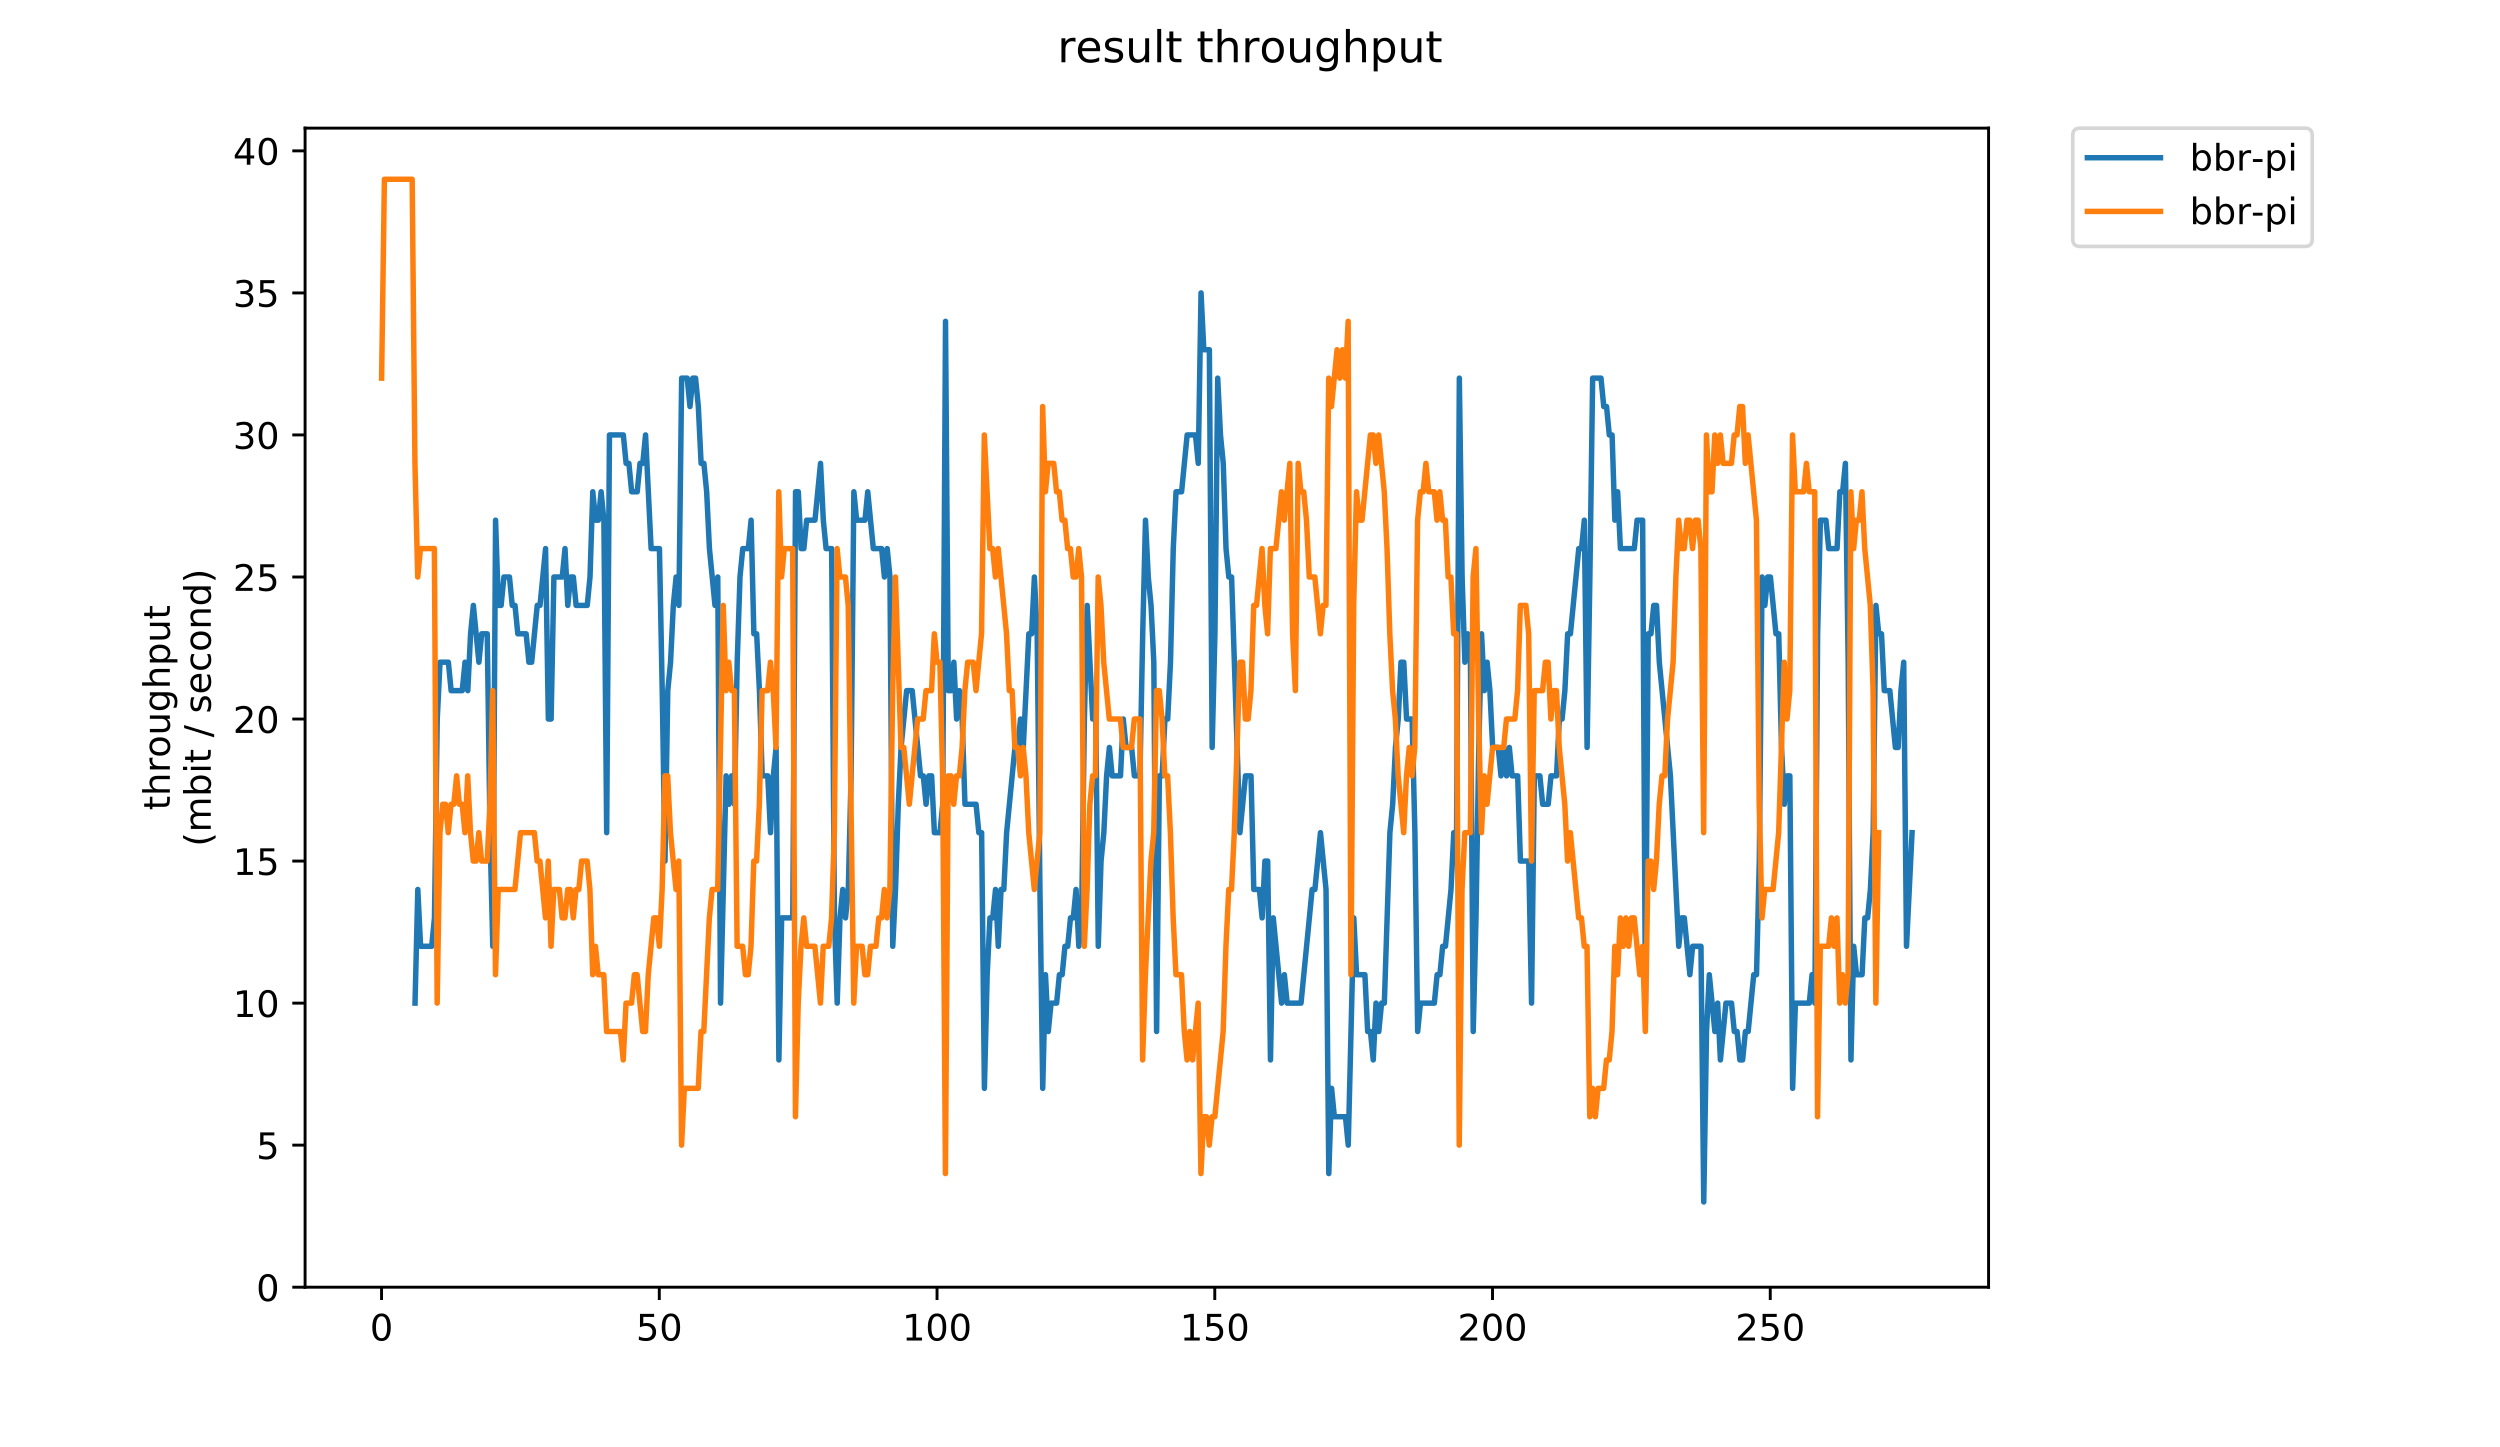 <?xml version="1.0" encoding="utf-8" standalone="no"?>
<!DOCTYPE svg PUBLIC "-//W3C//DTD SVG 1.1//EN"
  "http://www.w3.org/Graphics/SVG/1.1/DTD/svg11.dtd">
<!-- Created with matplotlib (https://matplotlib.org/) -->
<svg height="396pt" version="1.1" viewBox="0 0 684 396" width="684pt" xmlns="http://www.w3.org/2000/svg" xmlns:xlink="http://www.w3.org/1999/xlink">
 <defs>
  <style type="text/css">
*{stroke-linecap:butt;stroke-linejoin:round;}
  </style>
 </defs>
 <g id="figure_1">
  <g id="patch_1">
   <path d="M 0 396 
L 684 396 
L 684 0 
L 0 0 
z
" style="fill:#ffffff;"/>
  </g>
  <g id="axes_1">
   <g id="patch_2">
    <path d="M 83.472 352.174 
L 544.074 352.174 
L 544.074 35.062 
L 83.472 35.062 
z
" style="fill:#ffffff;"/>
   </g>
   <g id="matplotlib.axis_1">
    <g id="xtick_1">
     <g id="line2d_1">
      <defs>
       <path d="M 0 0 
L 0 3.5 
" id="m27e54872f0" style="stroke:#000000;stroke-width:0.8;"/>
      </defs>
      <g>
       <use style="stroke:#000000;stroke-width:0.8;" x="104.392" xlink:href="#m27e54872f0" y="352.174"/>
      </g>
     </g>
     <g id="text_1">
      <!-- 0 -->
      <defs>
       <path d="M 31.781 66.406 
Q 24.172 66.406 20.328 58.906 
Q 16.5 51.422 16.5 36.375 
Q 16.5 21.391 20.328 13.891 
Q 24.172 6.391 31.781 6.391 
Q 39.453 6.391 43.281 13.891 
Q 47.125 21.391 47.125 36.375 
Q 47.125 51.422 43.281 58.906 
Q 39.453 66.406 31.781 66.406 
z
M 31.781 74.219 
Q 44.047 74.219 50.516 64.516 
Q 56.984 54.828 56.984 36.375 
Q 56.984 17.969 50.516 8.266 
Q 44.047 -1.422 31.781 -1.422 
Q 19.531 -1.422 13.062 8.266 
Q 6.594 17.969 6.594 36.375 
Q 6.594 54.828 13.062 64.516 
Q 19.531 74.219 31.781 74.219 
z
" id="DejaVuSans-48"/>
      </defs>
      <g transform="translate(101.211 366.773)scale(0.1 -0.1)">
       <use xlink:href="#DejaVuSans-48"/>
      </g>
     </g>
    </g>
    <g id="xtick_2">
     <g id="line2d_2">
      <g>
       <use style="stroke:#000000;stroke-width:0.8;" x="180.382" xlink:href="#m27e54872f0" y="352.174"/>
      </g>
     </g>
     <g id="text_2">
      <!-- 50 -->
      <defs>
       <path d="M 10.797 72.906 
L 49.516 72.906 
L 49.516 64.594 
L 19.828 64.594 
L 19.828 46.734 
Q 21.969 47.469 24.109 47.828 
Q 26.266 48.188 28.422 48.188 
Q 40.625 48.188 47.75 41.5 
Q 54.891 34.812 54.891 23.391 
Q 54.891 11.625 47.562 5.094 
Q 40.234 -1.422 26.906 -1.422 
Q 22.312 -1.422 17.547 -0.641 
Q 12.797 0.141 7.719 1.703 
L 7.719 11.625 
Q 12.109 9.234 16.797 8.062 
Q 21.484 6.891 26.703 6.891 
Q 35.156 6.891 40.078 11.328 
Q 45.016 15.766 45.016 23.391 
Q 45.016 31 40.078 35.438 
Q 35.156 39.891 26.703 39.891 
Q 22.75 39.891 18.812 39.016 
Q 14.891 38.141 10.797 36.281 
z
" id="DejaVuSans-53"/>
      </defs>
      <g transform="translate(174.019 366.773)scale(0.1 -0.1)">
       <use xlink:href="#DejaVuSans-53"/>
       <use x="63.623" xlink:href="#DejaVuSans-48"/>
      </g>
     </g>
    </g>
    <g id="xtick_3">
     <g id="line2d_3">
      <g>
       <use style="stroke:#000000;stroke-width:0.8;" x="256.372" xlink:href="#m27e54872f0" y="352.174"/>
      </g>
     </g>
     <g id="text_3">
      <!-- 100 -->
      <defs>
       <path d="M 12.406 8.297 
L 28.516 8.297 
L 28.516 63.922 
L 10.984 60.406 
L 10.984 69.391 
L 28.422 72.906 
L 38.281 72.906 
L 38.281 8.297 
L 54.391 8.297 
L 54.391 0 
L 12.406 0 
z
" id="DejaVuSans-49"/>
      </defs>
      <g transform="translate(246.828 366.773)scale(0.1 -0.1)">
       <use xlink:href="#DejaVuSans-49"/>
       <use x="63.623" xlink:href="#DejaVuSans-48"/>
       <use x="127.246" xlink:href="#DejaVuSans-48"/>
      </g>
     </g>
    </g>
    <g id="xtick_4">
     <g id="line2d_4">
      <g>
       <use style="stroke:#000000;stroke-width:0.8;" x="332.362" xlink:href="#m27e54872f0" y="352.174"/>
      </g>
     </g>
     <g id="text_4">
      <!-- 150 -->
      <g transform="translate(322.818 366.773)scale(0.1 -0.1)">
       <use xlink:href="#DejaVuSans-49"/>
       <use x="63.623" xlink:href="#DejaVuSans-53"/>
       <use x="127.246" xlink:href="#DejaVuSans-48"/>
      </g>
     </g>
    </g>
    <g id="xtick_5">
     <g id="line2d_5">
      <g>
       <use style="stroke:#000000;stroke-width:0.8;" x="408.352" xlink:href="#m27e54872f0" y="352.174"/>
      </g>
     </g>
     <g id="text_5">
      <!-- 200 -->
      <defs>
       <path d="M 19.188 8.297 
L 53.609 8.297 
L 53.609 0 
L 7.328 0 
L 7.328 8.297 
Q 12.938 14.109 22.625 23.891 
Q 32.328 33.688 34.812 36.531 
Q 39.547 41.844 41.422 45.531 
Q 43.312 49.219 43.312 52.781 
Q 43.312 58.594 39.234 62.25 
Q 35.156 65.922 28.609 65.922 
Q 23.969 65.922 18.812 64.312 
Q 13.672 62.703 7.812 59.422 
L 7.812 69.391 
Q 13.766 71.781 18.938 73 
Q 24.125 74.219 28.422 74.219 
Q 39.75 74.219 46.484 68.547 
Q 53.219 62.891 53.219 53.422 
Q 53.219 48.922 51.531 44.891 
Q 49.859 40.875 45.406 35.406 
Q 44.188 33.984 37.641 27.219 
Q 31.109 20.453 19.188 8.297 
z
" id="DejaVuSans-50"/>
      </defs>
      <g transform="translate(398.808 366.773)scale(0.1 -0.1)">
       <use xlink:href="#DejaVuSans-50"/>
       <use x="63.623" xlink:href="#DejaVuSans-48"/>
       <use x="127.246" xlink:href="#DejaVuSans-48"/>
      </g>
     </g>
    </g>
    <g id="xtick_6">
     <g id="line2d_6">
      <g>
       <use style="stroke:#000000;stroke-width:0.8;" x="484.342" xlink:href="#m27e54872f0" y="352.174"/>
      </g>
     </g>
     <g id="text_6">
      <!-- 250 -->
      <g transform="translate(474.798 366.773)scale(0.1 -0.1)">
       <use xlink:href="#DejaVuSans-50"/>
       <use x="63.623" xlink:href="#DejaVuSans-53"/>
       <use x="127.246" xlink:href="#DejaVuSans-48"/>
      </g>
     </g>
    </g>
   </g>
   <g id="matplotlib.axis_2">
    <g id="ytick_1">
     <g id="line2d_7">
      <defs>
       <path d="M 0 0 
L -3.5 0 
" id="m2e54547149" style="stroke:#000000;stroke-width:0.8;"/>
      </defs>
      <g>
       <use style="stroke:#000000;stroke-width:0.8;" x="83.472" xlink:href="#m2e54547149" y="352.174"/>
      </g>
     </g>
     <g id="text_7">
      <!-- 0 -->
      <g transform="translate(70.11 355.973)scale(0.1 -0.1)">
       <use xlink:href="#DejaVuSans-48"/>
      </g>
     </g>
    </g>
    <g id="ytick_2">
     <g id="line2d_8">
      <g>
       <use style="stroke:#000000;stroke-width:0.8;" x="83.472" xlink:href="#m2e54547149" y="313.312"/>
      </g>
     </g>
     <g id="text_8">
      <!-- 5 -->
      <g transform="translate(70.11 317.112)scale(0.1 -0.1)">
       <use xlink:href="#DejaVuSans-53"/>
      </g>
     </g>
    </g>
    <g id="ytick_3">
     <g id="line2d_9">
      <g>
       <use style="stroke:#000000;stroke-width:0.8;" x="83.472" xlink:href="#m2e54547149" y="274.451"/>
      </g>
     </g>
     <g id="text_9">
      <!-- 10 -->
      <g transform="translate(63.747 278.25)scale(0.1 -0.1)">
       <use xlink:href="#DejaVuSans-49"/>
       <use x="63.623" xlink:href="#DejaVuSans-48"/>
      </g>
     </g>
    </g>
    <g id="ytick_4">
     <g id="line2d_10">
      <g>
       <use style="stroke:#000000;stroke-width:0.8;" x="83.472" xlink:href="#m2e54547149" y="235.589"/>
      </g>
     </g>
     <g id="text_10">
      <!-- 15 -->
      <g transform="translate(63.747 239.388)scale(0.1 -0.1)">
       <use xlink:href="#DejaVuSans-49"/>
       <use x="63.623" xlink:href="#DejaVuSans-53"/>
      </g>
     </g>
    </g>
    <g id="ytick_5">
     <g id="line2d_11">
      <g>
       <use style="stroke:#000000;stroke-width:0.8;" x="83.472" xlink:href="#m2e54547149" y="196.727"/>
      </g>
     </g>
     <g id="text_11">
      <!-- 20 -->
      <g transform="translate(63.747 200.526)scale(0.1 -0.1)">
       <use xlink:href="#DejaVuSans-50"/>
       <use x="63.623" xlink:href="#DejaVuSans-48"/>
      </g>
     </g>
    </g>
    <g id="ytick_6">
     <g id="line2d_12">
      <g>
       <use style="stroke:#000000;stroke-width:0.8;" x="83.472" xlink:href="#m2e54547149" y="157.866"/>
      </g>
     </g>
     <g id="text_12">
      <!-- 25 -->
      <g transform="translate(63.747 161.665)scale(0.1 -0.1)">
       <use xlink:href="#DejaVuSans-50"/>
       <use x="63.623" xlink:href="#DejaVuSans-53"/>
      </g>
     </g>
    </g>
    <g id="ytick_7">
     <g id="line2d_13">
      <g>
       <use style="stroke:#000000;stroke-width:0.8;" x="83.472" xlink:href="#m2e54547149" y="119.004"/>
      </g>
     </g>
     <g id="text_13">
      <!-- 30 -->
      <defs>
       <path d="M 40.578 39.312 
Q 47.656 37.797 51.625 33 
Q 55.609 28.219 55.609 21.188 
Q 55.609 10.406 48.188 4.484 
Q 40.766 -1.422 27.094 -1.422 
Q 22.516 -1.422 17.656 -0.516 
Q 12.797 0.391 7.625 2.203 
L 7.625 11.719 
Q 11.719 9.328 16.594 8.109 
Q 21.484 6.891 26.812 6.891 
Q 36.078 6.891 40.938 10.547 
Q 45.797 14.203 45.797 21.188 
Q 45.797 27.641 41.281 31.266 
Q 36.766 34.906 28.719 34.906 
L 20.219 34.906 
L 20.219 43.016 
L 29.109 43.016 
Q 36.375 43.016 40.234 45.922 
Q 44.094 48.828 44.094 54.297 
Q 44.094 59.906 40.109 62.906 
Q 36.141 65.922 28.719 65.922 
Q 24.656 65.922 20.016 65.031 
Q 15.375 64.156 9.812 62.312 
L 9.812 71.094 
Q 15.438 72.656 20.344 73.438 
Q 25.25 74.219 29.594 74.219 
Q 40.828 74.219 47.359 69.109 
Q 53.906 64.016 53.906 55.328 
Q 53.906 49.266 50.438 45.094 
Q 46.969 40.922 40.578 39.312 
z
" id="DejaVuSans-51"/>
      </defs>
      <g transform="translate(63.747 122.803)scale(0.1 -0.1)">
       <use xlink:href="#DejaVuSans-51"/>
       <use x="63.623" xlink:href="#DejaVuSans-48"/>
      </g>
     </g>
    </g>
    <g id="ytick_8">
     <g id="line2d_14">
      <g>
       <use style="stroke:#000000;stroke-width:0.8;" x="83.472" xlink:href="#m2e54547149" y="80.142"/>
      </g>
     </g>
     <g id="text_14">
      <!-- 35 -->
      <g transform="translate(63.747 83.941)scale(0.1 -0.1)">
       <use xlink:href="#DejaVuSans-51"/>
       <use x="63.623" xlink:href="#DejaVuSans-53"/>
      </g>
     </g>
    </g>
    <g id="ytick_9">
     <g id="line2d_15">
      <g>
       <use style="stroke:#000000;stroke-width:0.8;" x="83.472" xlink:href="#m2e54547149" y="41.28"/>
      </g>
     </g>
     <g id="text_15">
      <!-- 40 -->
      <defs>
       <path d="M 37.797 64.312 
L 12.891 25.391 
L 37.797 25.391 
z
M 35.203 72.906 
L 47.609 72.906 
L 47.609 25.391 
L 58.016 25.391 
L 58.016 17.188 
L 47.609 17.188 
L 47.609 0 
L 37.797 0 
L 37.797 17.188 
L 4.891 17.188 
L 4.891 26.703 
z
" id="DejaVuSans-52"/>
      </defs>
      <g transform="translate(63.747 45.08)scale(0.1 -0.1)">
       <use xlink:href="#DejaVuSans-52"/>
       <use x="63.623" xlink:href="#DejaVuSans-48"/>
      </g>
     </g>
    </g>
    <g id="text_16">
     <!-- throughput -->
     <defs>
      <path d="M 18.312 70.219 
L 18.312 54.688 
L 36.812 54.688 
L 36.812 47.703 
L 18.312 47.703 
L 18.312 18.016 
Q 18.312 11.328 20.141 9.422 
Q 21.969 7.516 27.594 7.516 
L 36.812 7.516 
L 36.812 0 
L 27.594 0 
Q 17.188 0 13.234 3.875 
Q 9.281 7.766 9.281 18.016 
L 9.281 47.703 
L 2.688 47.703 
L 2.688 54.688 
L 9.281 54.688 
L 9.281 70.219 
z
" id="DejaVuSans-116"/>
      <path d="M 54.891 33.016 
L 54.891 0 
L 45.906 0 
L 45.906 32.719 
Q 45.906 40.484 42.875 44.328 
Q 39.844 48.188 33.797 48.188 
Q 26.516 48.188 22.312 43.547 
Q 18.109 38.922 18.109 30.906 
L 18.109 0 
L 9.078 0 
L 9.078 75.984 
L 18.109 75.984 
L 18.109 46.188 
Q 21.344 51.125 25.703 53.562 
Q 30.078 56 35.797 56 
Q 45.219 56 50.047 50.172 
Q 54.891 44.344 54.891 33.016 
z
" id="DejaVuSans-104"/>
      <path d="M 41.109 46.297 
Q 39.594 47.172 37.812 47.578 
Q 36.031 48 33.891 48 
Q 26.266 48 22.188 43.047 
Q 18.109 38.094 18.109 28.812 
L 18.109 0 
L 9.078 0 
L 9.078 54.688 
L 18.109 54.688 
L 18.109 46.188 
Q 20.953 51.172 25.484 53.578 
Q 30.031 56 36.531 56 
Q 37.453 56 38.578 55.875 
Q 39.703 55.766 41.062 55.516 
z
" id="DejaVuSans-114"/>
      <path d="M 30.609 48.391 
Q 23.391 48.391 19.188 42.75 
Q 14.984 37.109 14.984 27.297 
Q 14.984 17.484 19.156 11.844 
Q 23.344 6.203 30.609 6.203 
Q 37.797 6.203 41.984 11.859 
Q 46.188 17.531 46.188 27.297 
Q 46.188 37.016 41.984 42.703 
Q 37.797 48.391 30.609 48.391 
z
M 30.609 56 
Q 42.328 56 49.016 48.375 
Q 55.719 40.766 55.719 27.297 
Q 55.719 13.875 49.016 6.219 
Q 42.328 -1.422 30.609 -1.422 
Q 18.844 -1.422 12.172 6.219 
Q 5.516 13.875 5.516 27.297 
Q 5.516 40.766 12.172 48.375 
Q 18.844 56 30.609 56 
z
" id="DejaVuSans-111"/>
      <path d="M 8.5 21.578 
L 8.5 54.688 
L 17.484 54.688 
L 17.484 21.922 
Q 17.484 14.156 20.5 10.266 
Q 23.531 6.391 29.594 6.391 
Q 36.859 6.391 41.078 11.031 
Q 45.312 15.672 45.312 23.688 
L 45.312 54.688 
L 54.297 54.688 
L 54.297 0 
L 45.312 0 
L 45.312 8.406 
Q 42.047 3.422 37.719 1 
Q 33.406 -1.422 27.688 -1.422 
Q 18.266 -1.422 13.375 4.438 
Q 8.5 10.297 8.5 21.578 
z
M 31.109 56 
z
" id="DejaVuSans-117"/>
      <path d="M 45.406 27.984 
Q 45.406 37.75 41.375 43.109 
Q 37.359 48.484 30.078 48.484 
Q 22.859 48.484 18.828 43.109 
Q 14.797 37.75 14.797 27.984 
Q 14.797 18.266 18.828 12.891 
Q 22.859 7.516 30.078 7.516 
Q 37.359 7.516 41.375 12.891 
Q 45.406 18.266 45.406 27.984 
z
M 54.391 6.781 
Q 54.391 -7.172 48.188 -13.984 
Q 42 -20.797 29.203 -20.797 
Q 24.469 -20.797 20.266 -20.094 
Q 16.062 -19.391 12.109 -17.922 
L 12.109 -9.188 
Q 16.062 -11.328 19.922 -12.344 
Q 23.781 -13.375 27.781 -13.375 
Q 36.625 -13.375 41.016 -8.766 
Q 45.406 -4.156 45.406 5.172 
L 45.406 9.625 
Q 42.625 4.781 38.281 2.391 
Q 33.938 0 27.875 0 
Q 17.828 0 11.672 7.656 
Q 5.516 15.328 5.516 27.984 
Q 5.516 40.672 11.672 48.328 
Q 17.828 56 27.875 56 
Q 33.938 56 38.281 53.609 
Q 42.625 51.219 45.406 46.391 
L 45.406 54.688 
L 54.391 54.688 
z
" id="DejaVuSans-103"/>
      <path d="M 18.109 8.203 
L 18.109 -20.797 
L 9.078 -20.797 
L 9.078 54.688 
L 18.109 54.688 
L 18.109 46.391 
Q 20.953 51.266 25.266 53.625 
Q 29.594 56 35.594 56 
Q 45.562 56 51.781 48.094 
Q 58.016 40.188 58.016 27.297 
Q 58.016 14.406 51.781 6.484 
Q 45.562 -1.422 35.594 -1.422 
Q 29.594 -1.422 25.266 0.953 
Q 20.953 3.328 18.109 8.203 
z
M 48.688 27.297 
Q 48.688 37.203 44.609 42.844 
Q 40.531 48.484 33.406 48.484 
Q 26.266 48.484 22.188 42.844 
Q 18.109 37.203 18.109 27.297 
Q 18.109 17.391 22.188 11.75 
Q 26.266 6.109 33.406 6.109 
Q 40.531 6.109 44.609 11.75 
Q 48.688 17.391 48.688 27.297 
z
" id="DejaVuSans-112"/>
     </defs>
     <g transform="translate(46.47 221.675)rotate(-90)scale(0.1 -0.1)">
      <use xlink:href="#DejaVuSans-116"/>
      <use x="39.209" xlink:href="#DejaVuSans-104"/>
      <use x="102.588" xlink:href="#DejaVuSans-114"/>
      <use x="143.67" xlink:href="#DejaVuSans-111"/>
      <use x="204.852" xlink:href="#DejaVuSans-117"/>
      <use x="268.23" xlink:href="#DejaVuSans-103"/>
      <use x="331.707" xlink:href="#DejaVuSans-104"/>
      <use x="395.086" xlink:href="#DejaVuSans-112"/>
      <use x="458.562" xlink:href="#DejaVuSans-117"/>
      <use x="521.941" xlink:href="#DejaVuSans-116"/>
     </g>
     <!-- (mbit / second) -->
     <defs>
      <path d="M 31 75.875 
Q 24.469 64.656 21.281 53.656 
Q 18.109 42.672 18.109 31.391 
Q 18.109 20.125 21.312 9.062 
Q 24.516 -2 31 -13.188 
L 23.188 -13.188 
Q 15.875 -1.703 12.234 9.375 
Q 8.594 20.453 8.594 31.391 
Q 8.594 42.281 12.203 53.312 
Q 15.828 64.359 23.188 75.875 
z
" id="DejaVuSans-40"/>
      <path d="M 52 44.188 
Q 55.375 50.25 60.062 53.125 
Q 64.75 56 71.094 56 
Q 79.641 56 84.281 50.016 
Q 88.922 44.047 88.922 33.016 
L 88.922 0 
L 79.891 0 
L 79.891 32.719 
Q 79.891 40.578 77.094 44.375 
Q 74.312 48.188 68.609 48.188 
Q 61.625 48.188 57.562 43.547 
Q 53.516 38.922 53.516 30.906 
L 53.516 0 
L 44.484 0 
L 44.484 32.719 
Q 44.484 40.625 41.703 44.406 
Q 38.922 48.188 33.109 48.188 
Q 26.219 48.188 22.156 43.531 
Q 18.109 38.875 18.109 30.906 
L 18.109 0 
L 9.078 0 
L 9.078 54.688 
L 18.109 54.688 
L 18.109 46.188 
Q 21.188 51.219 25.484 53.609 
Q 29.781 56 35.688 56 
Q 41.656 56 45.828 52.969 
Q 50 49.953 52 44.188 
z
" id="DejaVuSans-109"/>
      <path d="M 48.688 27.297 
Q 48.688 37.203 44.609 42.844 
Q 40.531 48.484 33.406 48.484 
Q 26.266 48.484 22.188 42.844 
Q 18.109 37.203 18.109 27.297 
Q 18.109 17.391 22.188 11.75 
Q 26.266 6.109 33.406 6.109 
Q 40.531 6.109 44.609 11.75 
Q 48.688 17.391 48.688 27.297 
z
M 18.109 46.391 
Q 20.953 51.266 25.266 53.625 
Q 29.594 56 35.594 56 
Q 45.562 56 51.781 48.094 
Q 58.016 40.188 58.016 27.297 
Q 58.016 14.406 51.781 6.484 
Q 45.562 -1.422 35.594 -1.422 
Q 29.594 -1.422 25.266 0.953 
Q 20.953 3.328 18.109 8.203 
L 18.109 0 
L 9.078 0 
L 9.078 75.984 
L 18.109 75.984 
z
" id="DejaVuSans-98"/>
      <path d="M 9.422 54.688 
L 18.406 54.688 
L 18.406 0 
L 9.422 0 
z
M 9.422 75.984 
L 18.406 75.984 
L 18.406 64.594 
L 9.422 64.594 
z
" id="DejaVuSans-105"/>
      <path id="DejaVuSans-32"/>
      <path d="M 25.391 72.906 
L 33.688 72.906 
L 8.297 -9.281 
L 0 -9.281 
z
" id="DejaVuSans-47"/>
      <path d="M 44.281 53.078 
L 44.281 44.578 
Q 40.484 46.531 36.375 47.5 
Q 32.281 48.484 27.875 48.484 
Q 21.188 48.484 17.844 46.438 
Q 14.5 44.391 14.5 40.281 
Q 14.5 37.156 16.891 35.375 
Q 19.281 33.594 26.516 31.984 
L 29.594 31.297 
Q 39.156 29.25 43.188 25.516 
Q 47.219 21.781 47.219 15.094 
Q 47.219 7.469 41.188 3.016 
Q 35.156 -1.422 24.609 -1.422 
Q 20.219 -1.422 15.453 -0.562 
Q 10.688 0.297 5.422 2 
L 5.422 11.281 
Q 10.406 8.688 15.234 7.391 
Q 20.062 6.109 24.812 6.109 
Q 31.156 6.109 34.562 8.281 
Q 37.984 10.453 37.984 14.406 
Q 37.984 18.062 35.516 20.016 
Q 33.062 21.969 24.703 23.781 
L 21.578 24.516 
Q 13.234 26.266 9.516 29.906 
Q 5.812 33.547 5.812 39.891 
Q 5.812 47.609 11.281 51.797 
Q 16.75 56 26.812 56 
Q 31.781 56 36.172 55.266 
Q 40.578 54.547 44.281 53.078 
z
" id="DejaVuSans-115"/>
      <path d="M 56.203 29.594 
L 56.203 25.203 
L 14.891 25.203 
Q 15.484 15.922 20.484 11.062 
Q 25.484 6.203 34.422 6.203 
Q 39.594 6.203 44.453 7.469 
Q 49.312 8.734 54.109 11.281 
L 54.109 2.781 
Q 49.266 0.734 44.188 -0.344 
Q 39.109 -1.422 33.891 -1.422 
Q 20.797 -1.422 13.156 6.188 
Q 5.516 13.812 5.516 26.812 
Q 5.516 40.234 12.766 48.109 
Q 20.016 56 32.328 56 
Q 43.359 56 49.781 48.891 
Q 56.203 41.797 56.203 29.594 
z
M 47.219 32.234 
Q 47.125 39.594 43.094 43.984 
Q 39.062 48.391 32.422 48.391 
Q 24.906 48.391 20.391 44.141 
Q 15.875 39.891 15.188 32.172 
z
" id="DejaVuSans-101"/>
      <path d="M 48.781 52.594 
L 48.781 44.188 
Q 44.969 46.297 41.141 47.344 
Q 37.312 48.391 33.406 48.391 
Q 24.656 48.391 19.812 42.844 
Q 14.984 37.312 14.984 27.297 
Q 14.984 17.281 19.812 11.734 
Q 24.656 6.203 33.406 6.203 
Q 37.312 6.203 41.141 7.25 
Q 44.969 8.297 48.781 10.406 
L 48.781 2.094 
Q 45.016 0.344 40.984 -0.531 
Q 36.969 -1.422 32.422 -1.422 
Q 20.062 -1.422 12.781 6.344 
Q 5.516 14.109 5.516 27.297 
Q 5.516 40.672 12.859 48.328 
Q 20.219 56 33.016 56 
Q 37.156 56 41.109 55.141 
Q 45.062 54.297 48.781 52.594 
z
" id="DejaVuSans-99"/>
      <path d="M 54.891 33.016 
L 54.891 0 
L 45.906 0 
L 45.906 32.719 
Q 45.906 40.484 42.875 44.328 
Q 39.844 48.188 33.797 48.188 
Q 26.516 48.188 22.312 43.547 
Q 18.109 38.922 18.109 30.906 
L 18.109 0 
L 9.078 0 
L 9.078 54.688 
L 18.109 54.688 
L 18.109 46.188 
Q 21.344 51.125 25.703 53.562 
Q 30.078 56 35.797 56 
Q 45.219 56 50.047 50.172 
Q 54.891 44.344 54.891 33.016 
z
" id="DejaVuSans-110"/>
      <path d="M 45.406 46.391 
L 45.406 75.984 
L 54.391 75.984 
L 54.391 0 
L 45.406 0 
L 45.406 8.203 
Q 42.578 3.328 38.25 0.953 
Q 33.938 -1.422 27.875 -1.422 
Q 17.969 -1.422 11.734 6.484 
Q 5.516 14.406 5.516 27.297 
Q 5.516 40.188 11.734 48.094 
Q 17.969 56 27.875 56 
Q 33.938 56 38.25 53.625 
Q 42.578 51.266 45.406 46.391 
z
M 14.797 27.297 
Q 14.797 17.391 18.875 11.75 
Q 22.953 6.109 30.078 6.109 
Q 37.203 6.109 41.297 11.75 
Q 45.406 17.391 45.406 27.297 
Q 45.406 37.203 41.297 42.844 
Q 37.203 48.484 30.078 48.484 
Q 22.953 48.484 18.875 42.844 
Q 14.797 37.203 14.797 27.297 
z
" id="DejaVuSans-100"/>
      <path d="M 8.016 75.875 
L 15.828 75.875 
Q 23.141 64.359 26.781 53.312 
Q 30.422 42.281 30.422 31.391 
Q 30.422 20.453 26.781 9.375 
Q 23.141 -1.703 15.828 -13.188 
L 8.016 -13.188 
Q 14.5 -2 17.703 9.062 
Q 20.906 20.125 20.906 31.391 
Q 20.906 42.672 17.703 53.656 
Q 14.5 64.656 8.016 75.875 
z
" id="DejaVuSans-41"/>
     </defs>
     <g transform="translate(57.668 231.609)rotate(-90)scale(0.1 -0.1)">
      <use xlink:href="#DejaVuSans-40"/>
      <use x="39.014" xlink:href="#DejaVuSans-109"/>
      <use x="136.426" xlink:href="#DejaVuSans-98"/>
      <use x="199.902" xlink:href="#DejaVuSans-105"/>
      <use x="227.686" xlink:href="#DejaVuSans-116"/>
      <use x="266.895" xlink:href="#DejaVuSans-32"/>
      <use x="298.682" xlink:href="#DejaVuSans-47"/>
      <use x="332.373" xlink:href="#DejaVuSans-32"/>
      <use x="364.16" xlink:href="#DejaVuSans-115"/>
      <use x="416.26" xlink:href="#DejaVuSans-101"/>
      <use x="477.783" xlink:href="#DejaVuSans-99"/>
      <use x="532.764" xlink:href="#DejaVuSans-111"/>
      <use x="593.945" xlink:href="#DejaVuSans-110"/>
      <use x="657.324" xlink:href="#DejaVuSans-100"/>
      <use x="720.801" xlink:href="#DejaVuSans-41"/>
     </g>
    </g>
   </g>
   <g id="line2d_16">
    <path clip-path="url(#p2b691a0973)" d="M 113.552 274.451 
L 114.312 243.361 
L 115.072 258.906 
L 118.111 258.906 
L 118.871 251.134 
L 119.631 196.727 
L 120.391 181.183 
L 122.671 181.183 
L 123.431 188.955 
L 126.47 188.955 
L 127.23 181.183 
L 127.99 188.955 
L 128.75 173.41 
L 129.51 165.638 
L 131.03 181.183 
L 131.789 173.41 
L 133.309 173.41 
L 134.069 227.817 
L 134.829 258.906 
L 135.589 142.321 
L 136.349 165.638 
L 137.109 165.638 
L 137.869 157.866 
L 139.388 157.866 
L 140.148 165.638 
L 140.908 165.638 
L 141.668 173.41 
L 143.948 173.41 
L 144.708 181.183 
L 145.468 181.183 
L 146.987 165.638 
L 147.747 165.638 
L 149.267 150.093 
L 150.027 196.727 
L 150.787 196.727 
L 151.547 157.866 
L 153.827 157.866 
L 154.586 150.093 
L 155.346 165.638 
L 156.106 157.866 
L 156.866 157.866 
L 157.626 165.638 
L 160.666 165.638 
L 161.426 157.866 
L 162.185 134.549 
L 162.945 142.321 
L 163.705 142.321 
L 164.465 134.549 
L 165.225 142.321 
L 165.985 227.817 
L 166.745 119.004 
L 170.544 119.004 
L 171.304 126.776 
L 172.064 126.776 
L 172.824 134.549 
L 174.344 134.549 
L 175.104 126.776 
L 175.864 126.776 
L 176.624 119.004 
L 178.143 150.093 
L 180.423 150.093 
L 181.183 188.955 
L 181.943 235.589 
L 182.703 188.955 
L 183.463 181.183 
L 184.222 165.638 
L 184.982 157.866 
L 185.742 165.638 
L 186.502 103.459 
L 188.022 103.459 
L 188.782 111.231 
L 189.542 103.459 
L 190.302 103.459 
L 191.062 111.231 
L 191.821 126.776 
L 192.581 126.776 
L 193.341 134.549 
L 194.101 150.093 
L 195.621 165.638 
L 196.381 157.866 
L 197.141 274.451 
L 198.661 212.272 
L 199.42 220.044 
L 200.18 212.272 
L 200.94 220.044 
L 201.7 181.183 
L 202.46 157.866 
L 203.22 150.093 
L 204.74 150.093 
L 205.5 142.321 
L 206.26 173.41 
L 207.019 173.41 
L 207.779 188.955 
L 208.539 212.272 
L 210.059 212.272 
L 210.819 227.817 
L 211.579 212.272 
L 212.339 204.5 
L 213.099 289.995 
L 213.859 251.134 
L 216.898 251.134 
L 217.658 134.549 
L 218.418 134.549 
L 219.178 150.093 
L 219.938 150.093 
L 220.698 142.321 
L 222.977 142.321 
L 224.497 126.776 
L 225.257 142.321 
L 226.017 150.093 
L 227.537 150.093 
L 228.297 251.134 
L 229.057 274.451 
L 229.816 251.134 
L 230.576 243.361 
L 231.336 251.134 
L 232.096 243.361 
L 232.856 212.272 
L 233.616 134.549 
L 234.376 142.321 
L 236.656 142.321 
L 237.415 134.549 
L 238.935 150.093 
L 241.215 150.093 
L 241.975 157.866 
L 242.735 150.093 
L 243.495 157.866 
L 244.255 258.906 
L 245.014 243.361 
L 245.774 220.044 
L 246.534 204.5 
L 248.054 188.955 
L 249.574 188.955 
L 251.854 212.272 
L 252.613 212.272 
L 253.373 220.044 
L 254.133 212.272 
L 254.893 212.272 
L 255.653 227.817 
L 257.173 227.817 
L 257.933 220.044 
L 258.693 87.914 
L 259.453 188.955 
L 260.212 188.955 
L 260.972 181.183 
L 261.732 196.727 
L 262.492 188.955 
L 263.252 196.727 
L 264.012 220.044 
L 267.051 220.044 
L 267.811 227.817 
L 268.571 227.817 
L 269.331 297.768 
L 270.091 266.678 
L 270.851 251.134 
L 271.611 251.134 
L 272.371 243.361 
L 273.131 258.906 
L 273.891 243.361 
L 274.65 243.361 
L 275.41 227.817 
L 277.69 204.5 
L 278.45 204.5 
L 279.21 196.727 
L 279.97 204.5 
L 281.49 173.41 
L 282.249 173.41 
L 283.009 157.866 
L 283.769 173.41 
L 284.529 243.361 
L 285.289 297.768 
L 286.049 266.678 
L 286.809 282.223 
L 287.569 274.451 
L 289.089 274.451 
L 289.848 266.678 
L 290.608 266.678 
L 291.368 258.906 
L 292.128 258.906 
L 292.888 251.134 
L 293.648 251.134 
L 294.408 243.361 
L 295.168 258.906 
L 295.928 251.134 
L 296.688 196.727 
L 297.447 165.638 
L 298.967 196.727 
L 299.727 188.955 
L 300.487 258.906 
L 301.247 235.589 
L 302.007 227.817 
L 302.767 212.272 
L 303.527 204.5 
L 304.287 212.272 
L 306.566 212.272 
L 307.326 196.727 
L 308.086 204.5 
L 309.606 204.5 
L 310.366 212.272 
L 311.886 212.272 
L 312.645 173.41 
L 313.405 142.321 
L 314.165 157.866 
L 314.925 165.638 
L 315.685 181.183 
L 316.445 282.223 
L 317.205 212.272 
L 317.965 212.272 
L 318.725 196.727 
L 319.485 196.727 
L 320.244 181.183 
L 321.004 150.093 
L 321.764 134.549 
L 323.284 134.549 
L 324.804 119.004 
L 327.084 119.004 
L 327.843 126.776 
L 328.603 80.142 
L 329.363 95.687 
L 330.883 95.687 
L 331.643 204.5 
L 332.403 173.41 
L 333.163 103.459 
L 333.923 119.004 
L 334.683 126.776 
L 335.442 150.093 
L 336.202 157.866 
L 336.962 157.866 
L 339.242 227.817 
L 340.762 212.272 
L 342.281 212.272 
L 343.041 243.361 
L 344.561 243.361 
L 345.321 251.134 
L 346.081 235.589 
L 346.841 235.589 
L 347.601 289.995 
L 348.361 251.134 
L 350.64 274.451 
L 351.4 266.678 
L 352.16 274.451 
L 355.96 274.451 
L 358.999 243.361 
L 359.759 243.361 
L 361.279 227.817 
L 362.799 243.361 
L 363.559 321.085 
L 364.319 297.768 
L 365.078 305.54 
L 368.118 305.54 
L 368.878 313.312 
L 370.398 251.134 
L 371.158 266.678 
L 373.437 266.678 
L 374.197 282.223 
L 374.957 282.223 
L 375.717 289.995 
L 376.477 274.451 
L 377.237 282.223 
L 377.997 274.451 
L 378.757 274.451 
L 380.276 227.817 
L 381.036 220.044 
L 381.796 204.5 
L 382.556 196.727 
L 383.316 181.183 
L 384.076 181.183 
L 384.836 196.727 
L 386.356 196.727 
L 387.116 227.817 
L 387.875 282.223 
L 388.635 274.451 
L 392.435 274.451 
L 393.195 266.678 
L 393.955 266.678 
L 394.715 258.906 
L 395.474 258.906 
L 396.994 243.361 
L 397.754 227.817 
L 398.514 227.817 
L 399.274 103.459 
L 400.034 157.866 
L 400.794 181.183 
L 401.554 173.41 
L 402.314 181.183 
L 403.073 282.223 
L 403.833 251.134 
L 404.593 204.5 
L 405.353 173.41 
L 406.113 188.955 
L 406.873 181.183 
L 407.633 188.955 
L 408.393 204.5 
L 409.913 204.5 
L 410.672 212.272 
L 411.432 204.5 
L 412.192 212.272 
L 412.952 204.5 
L 413.712 212.272 
L 415.232 212.272 
L 415.992 235.589 
L 418.271 235.589 
L 419.031 274.451 
L 419.791 212.272 
L 421.311 212.272 
L 422.071 220.044 
L 423.591 220.044 
L 424.351 212.272 
L 425.87 212.272 
L 426.63 196.727 
L 427.39 196.727 
L 428.15 188.955 
L 428.91 173.41 
L 429.67 173.41 
L 431.95 150.093 
L 432.709 150.093 
L 433.469 142.321 
L 434.229 204.5 
L 434.989 157.866 
L 435.749 103.459 
L 438.029 103.459 
L 438.789 111.231 
L 439.549 111.231 
L 440.308 119.004 
L 441.068 119.004 
L 441.828 142.321 
L 442.588 134.549 
L 443.348 150.093 
L 447.148 150.093 
L 447.907 142.321 
L 449.427 142.321 
L 450.187 274.451 
L 450.947 173.41 
L 451.707 173.41 
L 452.467 165.638 
L 453.227 165.638 
L 453.987 181.183 
L 457.026 212.272 
L 459.306 258.906 
L 460.066 251.134 
L 460.826 251.134 
L 462.346 266.678 
L 463.105 258.906 
L 465.385 258.906 
L 466.145 328.857 
L 466.905 282.223 
L 467.665 266.678 
L 469.185 282.223 
L 469.945 274.451 
L 470.704 289.995 
L 472.224 274.451 
L 473.744 274.451 
L 474.504 282.223 
L 475.264 282.223 
L 476.024 289.995 
L 476.784 289.995 
L 477.544 282.223 
L 478.303 282.223 
L 479.823 266.678 
L 480.583 266.678 
L 481.343 235.589 
L 482.103 157.866 
L 482.863 165.638 
L 483.623 157.866 
L 484.383 157.866 
L 485.902 173.41 
L 486.662 173.41 
L 487.422 204.5 
L 488.182 220.044 
L 488.942 212.272 
L 489.702 212.272 
L 490.462 297.768 
L 491.222 274.451 
L 495.021 274.451 
L 495.781 266.678 
L 496.541 274.451 
L 497.301 173.41 
L 498.061 142.321 
L 499.581 142.321 
L 500.341 150.093 
L 502.62 150.093 
L 503.38 134.549 
L 504.14 134.549 
L 504.9 126.776 
L 505.66 181.183 
L 506.42 289.995 
L 507.18 258.906 
L 507.939 266.678 
L 509.459 266.678 
L 510.219 251.134 
L 510.979 251.134 
L 511.739 243.361 
L 512.499 227.817 
L 513.259 165.638 
L 514.019 173.41 
L 514.779 173.41 
L 515.538 188.955 
L 517.058 188.955 
L 518.578 204.5 
L 519.338 204.5 
L 520.098 188.955 
L 520.858 181.183 
L 521.618 258.906 
L 523.137 227.817 
L 523.137 227.817 
" style="fill:none;stroke:#1f77b4;stroke-linecap:square;stroke-width:1.5;"/>
   </g>
   <g id="line2d_17">
    <path clip-path="url(#p2b691a0973)" d="M 104.409 103.459 
L 105.169 49.053 
L 112.768 49.053 
L 113.528 126.776 
L 114.287 157.866 
L 115.047 150.093 
L 118.847 150.093 
L 119.607 274.451 
L 120.367 227.817 
L 121.127 220.044 
L 121.886 220.044 
L 122.646 227.817 
L 123.406 220.044 
L 124.166 220.044 
L 124.926 212.272 
L 125.686 220.044 
L 126.446 220.044 
L 127.206 227.817 
L 127.966 212.272 
L 128.726 227.817 
L 129.485 235.589 
L 130.245 235.589 
L 131.005 227.817 
L 131.765 235.589 
L 133.285 235.589 
L 134.045 220.044 
L 134.805 188.955 
L 135.565 266.678 
L 136.325 243.361 
L 140.884 243.361 
L 142.404 227.817 
L 146.203 227.817 
L 146.963 235.589 
L 147.723 235.589 
L 149.243 251.134 
L 150.003 235.589 
L 150.763 258.906 
L 151.523 243.361 
L 153.042 243.361 
L 153.802 251.134 
L 154.562 251.134 
L 155.322 243.361 
L 156.082 243.361 
L 156.842 251.134 
L 157.602 243.361 
L 158.362 243.361 
L 159.122 235.589 
L 160.641 235.589 
L 161.401 243.361 
L 162.161 266.678 
L 162.921 258.906 
L 163.681 266.678 
L 165.201 266.678 
L 165.961 282.223 
L 169.76 282.223 
L 170.52 289.995 
L 171.28 274.451 
L 172.8 274.451 
L 173.56 266.678 
L 174.319 266.678 
L 175.839 282.223 
L 176.599 282.223 
L 177.359 266.678 
L 178.879 251.134 
L 179.639 251.134 
L 180.399 258.906 
L 181.159 243.361 
L 181.918 212.272 
L 182.678 212.272 
L 183.438 227.817 
L 184.958 243.361 
L 185.718 235.589 
L 186.478 313.312 
L 187.238 297.768 
L 191.037 297.768 
L 191.797 282.223 
L 192.557 282.223 
L 194.077 251.134 
L 194.837 243.361 
L 196.357 243.361 
L 197.876 165.638 
L 198.636 188.955 
L 199.396 181.183 
L 200.156 188.955 
L 200.916 188.955 
L 201.676 258.906 
L 203.196 258.906 
L 203.956 266.678 
L 204.715 266.678 
L 205.475 258.906 
L 206.235 235.589 
L 206.995 235.589 
L 207.755 220.044 
L 208.515 188.955 
L 210.035 188.955 
L 210.795 181.183 
L 211.555 188.955 
L 212.314 204.5 
L 213.074 134.549 
L 213.834 157.866 
L 214.594 150.093 
L 216.874 150.093 
L 217.634 305.54 
L 218.394 274.451 
L 219.154 258.906 
L 219.913 251.134 
L 220.673 258.906 
L 222.953 258.906 
L 224.473 274.451 
L 225.233 258.906 
L 226.753 258.906 
L 227.512 251.134 
L 228.272 227.817 
L 229.032 150.093 
L 229.792 157.866 
L 231.312 157.866 
L 232.072 165.638 
L 233.592 274.451 
L 234.352 258.906 
L 235.871 258.906 
L 236.631 266.678 
L 237.391 266.678 
L 238.151 258.906 
L 239.671 258.906 
L 240.431 251.134 
L 241.191 251.134 
L 241.951 243.361 
L 242.71 251.134 
L 243.47 243.361 
L 244.23 188.955 
L 244.99 157.866 
L 246.51 204.5 
L 247.27 204.5 
L 248.79 220.044 
L 251.069 196.727 
L 252.589 196.727 
L 253.349 188.955 
L 254.869 188.955 
L 255.629 173.41 
L 256.389 181.183 
L 257.148 181.183 
L 257.908 212.272 
L 258.668 321.085 
L 259.428 212.272 
L 260.188 212.272 
L 260.948 220.044 
L 261.708 212.272 
L 262.468 212.272 
L 263.228 204.5 
L 263.988 188.955 
L 264.747 181.183 
L 266.267 181.183 
L 267.027 188.955 
L 268.547 173.41 
L 269.307 119.004 
L 270.827 150.093 
L 271.587 150.093 
L 272.346 157.866 
L 273.106 150.093 
L 275.386 173.41 
L 276.146 188.955 
L 276.906 188.955 
L 277.666 204.5 
L 278.426 204.5 
L 279.186 212.272 
L 279.945 204.5 
L 280.705 212.272 
L 281.465 227.817 
L 282.985 243.361 
L 284.505 227.817 
L 285.265 111.231 
L 286.025 134.549 
L 286.785 126.776 
L 288.304 126.776 
L 289.064 134.549 
L 289.824 134.549 
L 290.584 142.321 
L 291.344 142.321 
L 292.104 150.093 
L 292.864 150.093 
L 293.624 157.866 
L 294.384 157.866 
L 295.143 150.093 
L 295.903 157.866 
L 296.663 258.906 
L 297.423 243.361 
L 298.183 220.044 
L 298.943 212.272 
L 299.703 212.272 
L 300.463 157.866 
L 301.223 165.638 
L 301.983 181.183 
L 303.502 196.727 
L 306.542 196.727 
L 307.302 204.5 
L 309.582 204.5 
L 310.341 196.727 
L 311.861 196.727 
L 312.621 289.995 
L 313.381 266.678 
L 314.901 235.589 
L 315.661 227.817 
L 316.421 188.955 
L 317.181 188.955 
L 317.94 196.727 
L 318.7 212.272 
L 319.46 212.272 
L 320.22 227.817 
L 320.98 251.134 
L 321.74 266.678 
L 323.26 266.678 
L 324.02 282.223 
L 324.78 289.995 
L 325.539 282.223 
L 326.299 289.995 
L 327.819 274.451 
L 328.579 321.085 
L 329.339 305.54 
L 330.099 305.54 
L 330.859 313.312 
L 331.619 305.54 
L 332.378 305.54 
L 334.658 282.223 
L 335.418 258.906 
L 336.178 243.361 
L 336.938 243.361 
L 337.698 227.817 
L 339.218 181.183 
L 339.977 181.183 
L 340.737 196.727 
L 341.497 196.727 
L 342.257 188.955 
L 343.017 165.638 
L 343.777 165.638 
L 345.297 150.093 
L 346.057 165.638 
L 346.817 173.41 
L 347.576 150.093 
L 349.096 150.093 
L 350.616 134.549 
L 351.376 142.321 
L 352.896 126.776 
L 353.656 173.41 
L 354.416 188.955 
L 355.175 126.776 
L 355.935 134.549 
L 356.695 134.549 
L 357.455 142.321 
L 358.215 157.866 
L 359.735 157.866 
L 361.255 173.41 
L 362.015 165.638 
L 362.774 165.638 
L 363.534 103.459 
L 364.294 111.231 
L 365.814 95.687 
L 366.574 103.459 
L 367.334 95.687 
L 368.094 103.459 
L 368.854 87.914 
L 369.614 266.678 
L 370.373 165.638 
L 371.133 134.549 
L 371.893 142.321 
L 372.653 142.321 
L 374.933 119.004 
L 375.693 119.004 
L 376.453 126.776 
L 377.213 119.004 
L 378.732 134.549 
L 379.492 150.093 
L 380.252 173.41 
L 381.012 188.955 
L 381.772 196.727 
L 382.532 212.272 
L 384.052 227.817 
L 384.812 212.272 
L 385.571 204.5 
L 386.331 212.272 
L 387.091 204.5 
L 387.851 142.321 
L 388.611 134.549 
L 389.371 134.549 
L 390.131 126.776 
L 390.891 134.549 
L 392.411 134.549 
L 393.17 142.321 
L 393.93 134.549 
L 394.69 142.321 
L 395.45 142.321 
L 396.21 157.866 
L 396.97 157.866 
L 397.73 173.41 
L 398.49 173.41 
L 399.25 313.312 
L 400.01 243.361 
L 400.769 227.817 
L 402.289 227.817 
L 403.049 157.866 
L 403.809 150.093 
L 404.569 196.727 
L 405.329 227.817 
L 406.089 212.272 
L 406.849 220.044 
L 408.368 204.5 
L 411.408 204.5 
L 412.168 196.727 
L 414.448 196.727 
L 415.207 188.955 
L 415.967 165.638 
L 417.487 165.638 
L 418.247 173.41 
L 419.007 235.589 
L 419.767 188.955 
L 422.047 188.955 
L 422.806 181.183 
L 423.566 181.183 
L 424.326 196.727 
L 425.086 188.955 
L 425.846 188.955 
L 426.606 204.5 
L 428.126 220.044 
L 428.886 235.589 
L 429.646 227.817 
L 431.925 251.134 
L 432.685 251.134 
L 433.445 258.906 
L 434.205 258.906 
L 434.965 305.54 
L 435.725 297.768 
L 436.485 305.54 
L 437.245 297.768 
L 438.764 297.768 
L 439.524 289.995 
L 440.284 289.995 
L 441.044 282.223 
L 441.804 258.906 
L 442.564 266.678 
L 443.324 251.134 
L 444.084 258.906 
L 444.844 251.134 
L 445.603 258.906 
L 446.363 251.134 
L 447.123 251.134 
L 448.643 266.678 
L 449.403 258.906 
L 450.163 282.223 
L 450.923 235.589 
L 451.683 235.589 
L 452.443 243.361 
L 453.202 235.589 
L 453.962 220.044 
L 454.722 212.272 
L 455.482 212.272 
L 456.242 196.727 
L 457.762 181.183 
L 458.522 157.866 
L 459.282 142.321 
L 460.042 150.093 
L 460.801 150.093 
L 461.561 142.321 
L 462.321 142.321 
L 463.081 150.093 
L 463.841 142.321 
L 464.601 142.321 
L 465.361 150.093 
L 466.121 227.817 
L 466.881 119.004 
L 467.641 134.549 
L 468.4 134.549 
L 469.16 119.004 
L 469.92 126.776 
L 470.68 119.004 
L 471.44 126.776 
L 473.72 126.776 
L 474.48 119.004 
L 475.24 119.004 
L 475.999 111.231 
L 476.759 111.231 
L 477.519 126.776 
L 478.279 119.004 
L 480.559 142.321 
L 481.319 220.044 
L 482.079 251.134 
L 482.839 243.361 
L 485.118 243.361 
L 486.638 227.817 
L 488.158 181.183 
L 488.918 196.727 
L 489.678 188.955 
L 490.437 119.004 
L 491.197 134.549 
L 493.477 134.549 
L 494.237 126.776 
L 494.997 134.549 
L 496.517 134.549 
L 497.277 305.54 
L 498.036 258.906 
L 500.316 258.906 
L 501.076 251.134 
L 501.836 258.906 
L 502.596 251.134 
L 503.356 274.451 
L 504.116 266.678 
L 504.876 274.451 
L 505.635 266.678 
L 506.395 134.549 
L 507.155 150.093 
L 507.915 142.321 
L 508.675 142.321 
L 509.435 134.549 
L 510.195 150.093 
L 511.715 165.638 
L 512.475 188.955 
L 513.234 274.451 
L 513.994 227.817 
L 513.994 227.817 
" style="fill:none;stroke:#ff7f0e;stroke-linecap:square;stroke-width:1.5;"/>
   </g>
   <g id="patch_3">
    <path d="M 83.472 352.174 
L 83.472 35.062 
" style="fill:none;stroke:#000000;stroke-linecap:square;stroke-linejoin:miter;stroke-width:0.8;"/>
   </g>
   <g id="patch_4">
    <path d="M 544.074 352.174 
L 544.074 35.062 
" style="fill:none;stroke:#000000;stroke-linecap:square;stroke-linejoin:miter;stroke-width:0.8;"/>
   </g>
   <g id="patch_5">
    <path d="M 83.472 352.174 
L 544.074 352.174 
" style="fill:none;stroke:#000000;stroke-linecap:square;stroke-linejoin:miter;stroke-width:0.8;"/>
   </g>
   <g id="patch_6">
    <path d="M 83.472 35.062 
L 544.074 35.062 
" style="fill:none;stroke:#000000;stroke-linecap:square;stroke-linejoin:miter;stroke-width:0.8;"/>
   </g>
   <g id="legend_1">
    <g id="patch_7">
     <path d="M 569.104 67.419 
L 630.637 67.419 
Q 632.637 67.419 632.637 65.419 
L 632.637 37.062 
Q 632.637 35.062 630.637 35.062 
L 569.104 35.062 
Q 567.104 35.062 567.104 37.062 
L 567.104 65.419 
Q 567.104 67.419 569.104 67.419 
z
" style="fill:#ffffff;opacity:0.8;stroke:#cccccc;stroke-linejoin:miter;"/>
    </g>
    <g id="line2d_18">
     <path d="M 571.104 43.161 
L 591.104 43.161 
" style="fill:none;stroke:#1f77b4;stroke-linecap:square;stroke-width:1.5;"/>
    </g>
    <g id="line2d_19"/>
    <g id="text_17">
     <!-- bbr-pi -->
     <defs>
      <path d="M 4.891 31.391 
L 31.203 31.391 
L 31.203 23.391 
L 4.891 23.391 
z
" id="DejaVuSans-45"/>
     </defs>
     <g transform="translate(599.104 46.661)scale(0.1 -0.1)">
      <use xlink:href="#DejaVuSans-98"/>
      <use x="63.477" xlink:href="#DejaVuSans-98"/>
      <use x="126.953" xlink:href="#DejaVuSans-114"/>
      <use x="167.973" xlink:href="#DejaVuSans-45"/>
      <use x="204.057" xlink:href="#DejaVuSans-112"/>
      <use x="267.533" xlink:href="#DejaVuSans-105"/>
     </g>
    </g>
    <g id="line2d_20">
     <path d="M 571.104 57.839 
L 591.104 57.839 
" style="fill:none;stroke:#ff7f0e;stroke-linecap:square;stroke-width:1.5;"/>
    </g>
    <g id="line2d_21"/>
    <g id="text_18">
     <!-- bbr-pi -->
     <g transform="translate(599.104 61.339)scale(0.1 -0.1)">
      <use xlink:href="#DejaVuSans-98"/>
      <use x="63.477" xlink:href="#DejaVuSans-98"/>
      <use x="126.953" xlink:href="#DejaVuSans-114"/>
      <use x="167.973" xlink:href="#DejaVuSans-45"/>
      <use x="204.057" xlink:href="#DejaVuSans-112"/>
      <use x="267.533" xlink:href="#DejaVuSans-105"/>
     </g>
    </g>
   </g>
  </g>
  <g id="text_19">
   <!-- result throughput -->
   <defs>
    <path d="M 9.422 75.984 
L 18.406 75.984 
L 18.406 0 
L 9.422 0 
z
" id="DejaVuSans-108"/>
   </defs>
   <g transform="translate(289.321 17.038)scale(0.12 -0.12)">
    <use xlink:href="#DejaVuSans-114"/>
    <use x="41.082" xlink:href="#DejaVuSans-101"/>
    <use x="102.605" xlink:href="#DejaVuSans-115"/>
    <use x="154.705" xlink:href="#DejaVuSans-117"/>
    <use x="218.084" xlink:href="#DejaVuSans-108"/>
    <use x="245.867" xlink:href="#DejaVuSans-116"/>
    <use x="285.076" xlink:href="#DejaVuSans-32"/>
    <use x="316.863" xlink:href="#DejaVuSans-116"/>
    <use x="356.072" xlink:href="#DejaVuSans-104"/>
    <use x="419.451" xlink:href="#DejaVuSans-114"/>
    <use x="460.533" xlink:href="#DejaVuSans-111"/>
    <use x="521.715" xlink:href="#DejaVuSans-117"/>
    <use x="585.094" xlink:href="#DejaVuSans-103"/>
    <use x="648.57" xlink:href="#DejaVuSans-104"/>
    <use x="711.949" xlink:href="#DejaVuSans-112"/>
    <use x="775.426" xlink:href="#DejaVuSans-117"/>
    <use x="838.805" xlink:href="#DejaVuSans-116"/>
   </g>
  </g>
 </g>
 <defs>
  <clipPath id="p2b691a0973">
   <rect height="317.112" width="460.602" x="83.472" y="35.062"/>
  </clipPath>
 </defs>
</svg>
